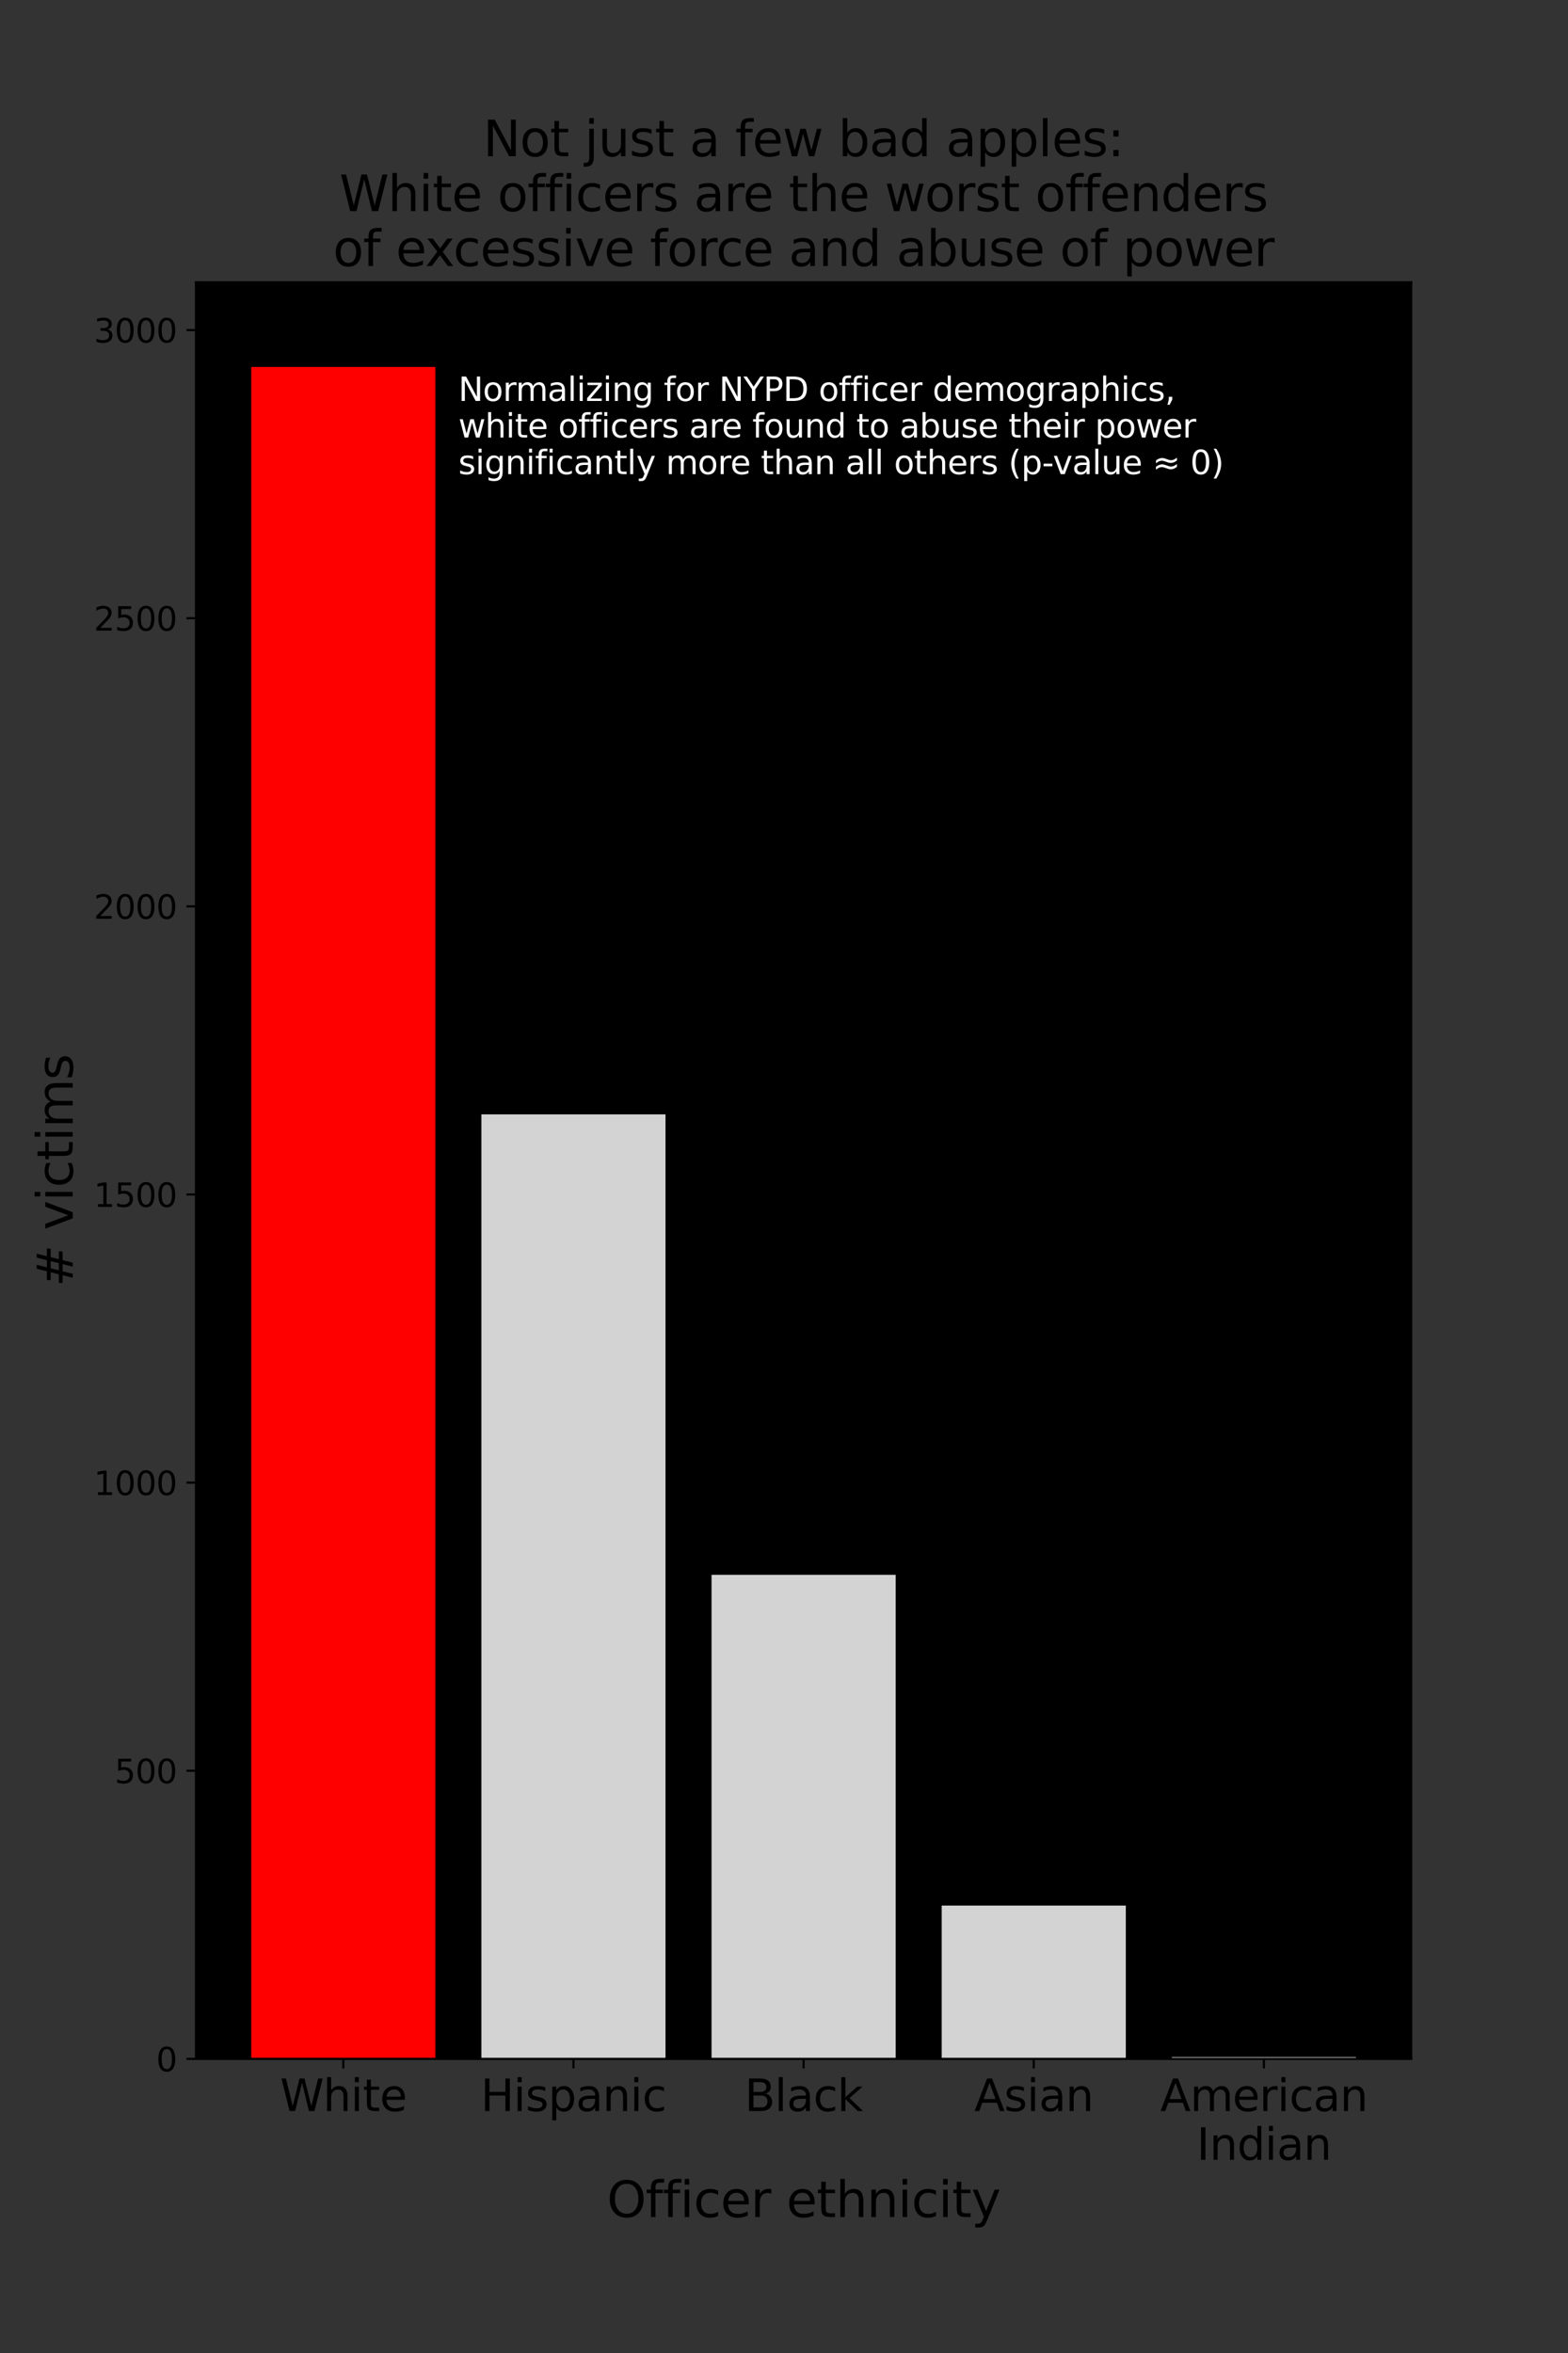 <?xml version="1.0" encoding="utf-8" standalone="no"?>
<!DOCTYPE svg PUBLIC "-//W3C//DTD SVG 1.1//EN"
  "http://www.w3.org/Graphics/SVG/1.1/DTD/svg11.dtd">
<svg height="864pt" version="1.1" viewBox="0 0 576 864" width="576pt" xmlns="http://www.w3.org/2000/svg" xmlns:xlink="http://www.w3.org/1999/xlink">
 <rect x="0" y="0" width="576" height="864" fill="#333333" stroke="none"/>
 <defs>
  <style type="text/css">*{stroke-linecap:butt;stroke-linejoin:round;}</style>
 </defs>
 <g id="figure_1">
  <g id="patch_1">
   <path d="M 0 864 
L 576 864 
L 576 0 
L 0 0 
z
" style="fill:none;"/>
  </g>
  <g id="axes_1">
   <g id="patch_2">
    <path d="M 72 756 
L 518.4 756 
L 518.4 103.68 
L 72 103.68 
z
"/>
   </g>
   <g id="patch_3">
    <path clip-path="url(#pec75fa2938)" d="M 92.291 756 
L 159.927 756 
L 159.927 134.743 
L 92.291 134.743 
z
" style="fill:#ff0000;"/>
   </g>
   <g id="patch_4">
    <path clip-path="url(#pec75fa2938)" d="M 176.836 756 
L 244.473 756 
L 244.473 409.188 
L 176.836 409.188 
z
" style="fill:#d3d3d3;"/>
   </g>
   <g id="patch_5">
    <path clip-path="url(#pec75fa2938)" d="M 261.382 756 
L 329.018 756 
L 329.018 578.256 
L 261.382 578.256 
z
" style="fill:#d3d3d3;"/>
   </g>
   <g id="patch_6">
    <path clip-path="url(#pec75fa2938)" d="M 345.927 756 
L 413.564 756 
L 413.564 699.714 
L 345.927 699.714 
z
" style="fill:#d3d3d3;"/>
   </g>
   <g id="patch_7">
    <path clip-path="url(#pec75fa2938)" d="M 430.473 756 
L 498.109 756 
L 498.109 755.365 
L 430.473 755.365 
z
" style="fill:#d3d3d3;"/>
   </g>
   <g id="matplotlib.axis_1">
    <g id="xtick_1">
     <g id="line2d_1">
      <defs>
       <path d="M 0 0 
L 0 3.5 
" id="m2e618aa137" style="stroke:#000000;stroke-width:0.8;"/>
      </defs>
      <g>
       <use style="stroke:#000000;stroke-width:0.8;" x="126.109" xlink:href="#m2e618aa137" y="756"/>
      </g>
     </g>
     <g id="text_1">
      <!-- White -->
      <g transform="translate(102.848 775.158)scale(0.16 -0.16)">
       <defs>
        <path d="M 213 4666 
L 850 4666 
L 1831 722 
L 2809 4666 
L 3519 4666 
L 4500 722 
L 5478 4666 
L 6119 4666 
L 4947 0 
L 4153 0 
L 3169 4050 
L 2175 0 
L 1381 0 
L 213 4666 
z
" id="DejaVuSans-57" transform="scale(0.016)"/>
        <path d="M 3513 2113 
L 3513 0 
L 2938 0 
L 2938 2094 
Q 2938 2591 2744 2837 
Q 2550 3084 2163 3084 
Q 1697 3084 1428 2787 
Q 1159 2491 1159 1978 
L 1159 0 
L 581 0 
L 581 4863 
L 1159 4863 
L 1159 2956 
Q 1366 3272 1645 3428 
Q 1925 3584 2291 3584 
Q 2894 3584 3203 3211 
Q 3513 2838 3513 2113 
z
" id="DejaVuSans-68" transform="scale(0.016)"/>
        <path d="M 603 3500 
L 1178 3500 
L 1178 0 
L 603 0 
L 603 3500 
z
M 603 4863 
L 1178 4863 
L 1178 4134 
L 603 4134 
L 603 4863 
z
" id="DejaVuSans-69" transform="scale(0.016)"/>
        <path d="M 1172 4494 
L 1172 3500 
L 2356 3500 
L 2356 3053 
L 1172 3053 
L 1172 1153 
Q 1172 725 1289 603 
Q 1406 481 1766 481 
L 2356 481 
L 2356 0 
L 1766 0 
Q 1100 0 847 248 
Q 594 497 594 1153 
L 594 3053 
L 172 3053 
L 172 3500 
L 594 3500 
L 594 4494 
L 1172 4494 
z
" id="DejaVuSans-74" transform="scale(0.016)"/>
        <path d="M 3597 1894 
L 3597 1613 
L 953 1613 
Q 991 1019 1311 708 
Q 1631 397 2203 397 
Q 2534 397 2845 478 
Q 3156 559 3463 722 
L 3463 178 
Q 3153 47 2828 -22 
Q 2503 -91 2169 -91 
Q 1331 -91 842 396 
Q 353 884 353 1716 
Q 353 2575 817 3079 
Q 1281 3584 2069 3584 
Q 2775 3584 3186 3129 
Q 3597 2675 3597 1894 
z
M 3022 2063 
Q 3016 2534 2758 2815 
Q 2500 3097 2075 3097 
Q 1594 3097 1305 2825 
Q 1016 2553 972 2059 
L 3022 2063 
z
" id="DejaVuSans-65" transform="scale(0.016)"/>
       </defs>
       <use xlink:href="#DejaVuSans-57"/>
       <use x="98.877" xlink:href="#DejaVuSans-68"/>
       <use x="162.256" xlink:href="#DejaVuSans-69"/>
       <use x="190.039" xlink:href="#DejaVuSans-74"/>
       <use x="229.248" xlink:href="#DejaVuSans-65"/>
      </g>
     </g>
    </g>
    <g id="xtick_2">
     <g id="line2d_2">
      <g>
       <use style="stroke:#000000;stroke-width:0.8;" x="210.655" xlink:href="#m2e618aa137" y="756"/>
      </g>
     </g>
     <g id="text_2">
      <!-- Hispanic -->
      <g transform="translate(176.576 775.158)scale(0.16 -0.16)">
       <defs>
        <path d="M 628 4666 
L 1259 4666 
L 1259 2753 
L 3553 2753 
L 3553 4666 
L 4184 4666 
L 4184 0 
L 3553 0 
L 3553 2222 
L 1259 2222 
L 1259 0 
L 628 0 
L 628 4666 
z
" id="DejaVuSans-48" transform="scale(0.016)"/>
        <path d="M 2834 3397 
L 2834 2853 
Q 2591 2978 2328 3040 
Q 2066 3103 1784 3103 
Q 1356 3103 1142 2972 
Q 928 2841 928 2578 
Q 928 2378 1081 2264 
Q 1234 2150 1697 2047 
L 1894 2003 
Q 2506 1872 2764 1633 
Q 3022 1394 3022 966 
Q 3022 478 2636 193 
Q 2250 -91 1575 -91 
Q 1294 -91 989 -36 
Q 684 19 347 128 
L 347 722 
Q 666 556 975 473 
Q 1284 391 1588 391 
Q 1994 391 2212 530 
Q 2431 669 2431 922 
Q 2431 1156 2273 1281 
Q 2116 1406 1581 1522 
L 1381 1569 
Q 847 1681 609 1914 
Q 372 2147 372 2553 
Q 372 3047 722 3315 
Q 1072 3584 1716 3584 
Q 2034 3584 2315 3537 
Q 2597 3491 2834 3397 
z
" id="DejaVuSans-73" transform="scale(0.016)"/>
        <path d="M 1159 525 
L 1159 -1331 
L 581 -1331 
L 581 3500 
L 1159 3500 
L 1159 2969 
Q 1341 3281 1617 3432 
Q 1894 3584 2278 3584 
Q 2916 3584 3314 3078 
Q 3713 2572 3713 1747 
Q 3713 922 3314 415 
Q 2916 -91 2278 -91 
Q 1894 -91 1617 61 
Q 1341 213 1159 525 
z
M 3116 1747 
Q 3116 2381 2855 2742 
Q 2594 3103 2138 3103 
Q 1681 3103 1420 2742 
Q 1159 2381 1159 1747 
Q 1159 1113 1420 752 
Q 1681 391 2138 391 
Q 2594 391 2855 752 
Q 3116 1113 3116 1747 
z
" id="DejaVuSans-70" transform="scale(0.016)"/>
        <path d="M 2194 1759 
Q 1497 1759 1228 1600 
Q 959 1441 959 1056 
Q 959 750 1161 570 
Q 1363 391 1709 391 
Q 2188 391 2477 730 
Q 2766 1069 2766 1631 
L 2766 1759 
L 2194 1759 
z
M 3341 1997 
L 3341 0 
L 2766 0 
L 2766 531 
Q 2569 213 2275 61 
Q 1981 -91 1556 -91 
Q 1019 -91 701 211 
Q 384 513 384 1019 
Q 384 1609 779 1909 
Q 1175 2209 1959 2209 
L 2766 2209 
L 2766 2266 
Q 2766 2663 2505 2880 
Q 2244 3097 1772 3097 
Q 1472 3097 1187 3025 
Q 903 2953 641 2809 
L 641 3341 
Q 956 3463 1253 3523 
Q 1550 3584 1831 3584 
Q 2591 3584 2966 3190 
Q 3341 2797 3341 1997 
z
" id="DejaVuSans-61" transform="scale(0.016)"/>
        <path d="M 3513 2113 
L 3513 0 
L 2938 0 
L 2938 2094 
Q 2938 2591 2744 2837 
Q 2550 3084 2163 3084 
Q 1697 3084 1428 2787 
Q 1159 2491 1159 1978 
L 1159 0 
L 581 0 
L 581 3500 
L 1159 3500 
L 1159 2956 
Q 1366 3272 1645 3428 
Q 1925 3584 2291 3584 
Q 2894 3584 3203 3211 
Q 3513 2838 3513 2113 
z
" id="DejaVuSans-6e" transform="scale(0.016)"/>
        <path d="M 3122 3366 
L 3122 2828 
Q 2878 2963 2633 3030 
Q 2388 3097 2138 3097 
Q 1578 3097 1268 2742 
Q 959 2388 959 1747 
Q 959 1106 1268 751 
Q 1578 397 2138 397 
Q 2388 397 2633 464 
Q 2878 531 3122 666 
L 3122 134 
Q 2881 22 2623 -34 
Q 2366 -91 2075 -91 
Q 1284 -91 818 406 
Q 353 903 353 1747 
Q 353 2603 823 3093 
Q 1294 3584 2113 3584 
Q 2378 3584 2631 3529 
Q 2884 3475 3122 3366 
z
" id="DejaVuSans-63" transform="scale(0.016)"/>
       </defs>
       <use xlink:href="#DejaVuSans-48"/>
       <use x="75.195" xlink:href="#DejaVuSans-69"/>
       <use x="102.979" xlink:href="#DejaVuSans-73"/>
       <use x="155.078" xlink:href="#DejaVuSans-70"/>
       <use x="218.555" xlink:href="#DejaVuSans-61"/>
       <use x="279.834" xlink:href="#DejaVuSans-6e"/>
       <use x="343.213" xlink:href="#DejaVuSans-69"/>
       <use x="370.996" xlink:href="#DejaVuSans-63"/>
      </g>
     </g>
    </g>
    <g id="xtick_3">
     <g id="line2d_3">
      <g>
       <use style="stroke:#000000;stroke-width:0.8;" x="295.2" xlink:href="#m2e618aa137" y="756"/>
      </g>
     </g>
     <g id="text_3">
      <!-- Black -->
      <g transform="translate(273.555 775.158)scale(0.16 -0.16)">
       <defs>
        <path d="M 1259 2228 
L 1259 519 
L 2272 519 
Q 2781 519 3026 730 
Q 3272 941 3272 1375 
Q 3272 1813 3026 2020 
Q 2781 2228 2272 2228 
L 1259 2228 
z
M 1259 4147 
L 1259 2741 
L 2194 2741 
Q 2656 2741 2882 2914 
Q 3109 3088 3109 3444 
Q 3109 3797 2882 3972 
Q 2656 4147 2194 4147 
L 1259 4147 
z
M 628 4666 
L 2241 4666 
Q 2963 4666 3353 4366 
Q 3744 4066 3744 3513 
Q 3744 3084 3544 2831 
Q 3344 2578 2956 2516 
Q 3422 2416 3680 2098 
Q 3938 1781 3938 1306 
Q 3938 681 3513 340 
Q 3088 0 2303 0 
L 628 0 
L 628 4666 
z
" id="DejaVuSans-42" transform="scale(0.016)"/>
        <path d="M 603 4863 
L 1178 4863 
L 1178 0 
L 603 0 
L 603 4863 
z
" id="DejaVuSans-6c" transform="scale(0.016)"/>
        <path d="M 581 4863 
L 1159 4863 
L 1159 1991 
L 2875 3500 
L 3609 3500 
L 1753 1863 
L 3688 0 
L 2938 0 
L 1159 1709 
L 1159 0 
L 581 0 
L 581 4863 
z
" id="DejaVuSans-6b" transform="scale(0.016)"/>
       </defs>
       <use xlink:href="#DejaVuSans-42"/>
       <use x="68.604" xlink:href="#DejaVuSans-6c"/>
       <use x="96.387" xlink:href="#DejaVuSans-61"/>
       <use x="157.666" xlink:href="#DejaVuSans-63"/>
       <use x="212.646" xlink:href="#DejaVuSans-6b"/>
      </g>
     </g>
    </g>
    <g id="xtick_4">
     <g id="line2d_4">
      <g>
       <use style="stroke:#000000;stroke-width:0.8;" x="379.745" xlink:href="#m2e618aa137" y="756"/>
      </g>
     </g>
     <g id="text_4">
      <!-- Asian -->
      <g transform="translate(357.91 775.158)scale(0.16 -0.16)">
       <defs>
        <path d="M 2188 4044 
L 1331 1722 
L 3047 1722 
L 2188 4044 
z
M 1831 4666 
L 2547 4666 
L 4325 0 
L 3669 0 
L 3244 1197 
L 1141 1197 
L 716 0 
L 50 0 
L 1831 4666 
z
" id="DejaVuSans-41" transform="scale(0.016)"/>
       </defs>
       <use xlink:href="#DejaVuSans-41"/>
       <use x="68.408" xlink:href="#DejaVuSans-73"/>
       <use x="120.508" xlink:href="#DejaVuSans-69"/>
       <use x="148.291" xlink:href="#DejaVuSans-61"/>
       <use x="209.57" xlink:href="#DejaVuSans-6e"/>
      </g>
     </g>
    </g>
    <g id="xtick_5">
     <g id="line2d_5">
      <g>
       <use style="stroke:#000000;stroke-width:0.8;" x="464.291" xlink:href="#m2e618aa137" y="756"/>
      </g>
     </g>
     <g id="text_5">
      <!-- American -->
      <g transform="translate(426.221 775.158)scale(0.16 -0.16)">
       <defs>
        <path d="M 3328 2828 
Q 3544 3216 3844 3400 
Q 4144 3584 4550 3584 
Q 5097 3584 5394 3201 
Q 5691 2819 5691 2113 
L 5691 0 
L 5113 0 
L 5113 2094 
Q 5113 2597 4934 2840 
Q 4756 3084 4391 3084 
Q 3944 3084 3684 2787 
Q 3425 2491 3425 1978 
L 3425 0 
L 2847 0 
L 2847 2094 
Q 2847 2600 2669 2842 
Q 2491 3084 2119 3084 
Q 1678 3084 1418 2786 
Q 1159 2488 1159 1978 
L 1159 0 
L 581 0 
L 581 3500 
L 1159 3500 
L 1159 2956 
Q 1356 3278 1631 3431 
Q 1906 3584 2284 3584 
Q 2666 3584 2933 3390 
Q 3200 3197 3328 2828 
z
" id="DejaVuSans-6d" transform="scale(0.016)"/>
        <path d="M 2631 2963 
Q 2534 3019 2420 3045 
Q 2306 3072 2169 3072 
Q 1681 3072 1420 2755 
Q 1159 2438 1159 1844 
L 1159 0 
L 581 0 
L 581 3500 
L 1159 3500 
L 1159 2956 
Q 1341 3275 1631 3429 
Q 1922 3584 2338 3584 
Q 2397 3584 2469 3576 
Q 2541 3569 2628 3553 
L 2631 2963 
z
" id="DejaVuSans-72" transform="scale(0.016)"/>
       </defs>
       <use xlink:href="#DejaVuSans-41"/>
       <use x="68.408" xlink:href="#DejaVuSans-6d"/>
       <use x="165.82" xlink:href="#DejaVuSans-65"/>
       <use x="227.344" xlink:href="#DejaVuSans-72"/>
       <use x="268.457" xlink:href="#DejaVuSans-69"/>
       <use x="296.24" xlink:href="#DejaVuSans-63"/>
       <use x="351.221" xlink:href="#DejaVuSans-61"/>
       <use x="412.5" xlink:href="#DejaVuSans-6e"/>
      </g>
      <!-- Indian -->
      <g transform="translate(439.587 793.074)scale(0.16 -0.16)">
       <defs>
        <path d="M 628 4666 
L 1259 4666 
L 1259 0 
L 628 0 
L 628 4666 
z
" id="DejaVuSans-49" transform="scale(0.016)"/>
        <path d="M 2906 2969 
L 2906 4863 
L 3481 4863 
L 3481 0 
L 2906 0 
L 2906 525 
Q 2725 213 2448 61 
Q 2172 -91 1784 -91 
Q 1150 -91 751 415 
Q 353 922 353 1747 
Q 353 2572 751 3078 
Q 1150 3584 1784 3584 
Q 2172 3584 2448 3432 
Q 2725 3281 2906 2969 
z
M 947 1747 
Q 947 1113 1208 752 
Q 1469 391 1925 391 
Q 2381 391 2643 752 
Q 2906 1113 2906 1747 
Q 2906 2381 2643 2742 
Q 2381 3103 1925 3103 
Q 1469 3103 1208 2742 
Q 947 2381 947 1747 
z
" id="DejaVuSans-64" transform="scale(0.016)"/>
       </defs>
       <use xlink:href="#DejaVuSans-49"/>
       <use x="29.492" xlink:href="#DejaVuSans-6e"/>
       <use x="92.871" xlink:href="#DejaVuSans-64"/>
       <use x="156.348" xlink:href="#DejaVuSans-69"/>
       <use x="184.131" xlink:href="#DejaVuSans-61"/>
       <use x="245.41" xlink:href="#DejaVuSans-6e"/>
      </g>
     </g>
    </g>
    <g id="text_6">
     <!-- Officer ethnicity -->
     <g transform="translate(222.954 814.079)scale(0.18 -0.18)">
      <defs>
       <path d="M 2522 4238 
Q 1834 4238 1429 3725 
Q 1025 3213 1025 2328 
Q 1025 1447 1429 934 
Q 1834 422 2522 422 
Q 3209 422 3611 934 
Q 4013 1447 4013 2328 
Q 4013 3213 3611 3725 
Q 3209 4238 2522 4238 
z
M 2522 4750 
Q 3503 4750 4090 4092 
Q 4678 3434 4678 2328 
Q 4678 1225 4090 567 
Q 3503 -91 2522 -91 
Q 1538 -91 948 565 
Q 359 1222 359 2328 
Q 359 3434 948 4092 
Q 1538 4750 2522 4750 
z
" id="DejaVuSans-4f" transform="scale(0.016)"/>
       <path d="M 2375 4863 
L 2375 4384 
L 1825 4384 
Q 1516 4384 1395 4259 
Q 1275 4134 1275 3809 
L 1275 3500 
L 2222 3500 
L 2222 3053 
L 1275 3053 
L 1275 0 
L 697 0 
L 697 3053 
L 147 3053 
L 147 3500 
L 697 3500 
L 697 3744 
Q 697 4328 969 4595 
Q 1241 4863 1831 4863 
L 2375 4863 
z
" id="DejaVuSans-66" transform="scale(0.016)"/>
       <path id="DejaVuSans-20" transform="scale(0.016)"/>
       <path d="M 2059 -325 
Q 1816 -950 1584 -1140 
Q 1353 -1331 966 -1331 
L 506 -1331 
L 506 -850 
L 844 -850 
Q 1081 -850 1212 -737 
Q 1344 -625 1503 -206 
L 1606 56 
L 191 3500 
L 800 3500 
L 1894 763 
L 2988 3500 
L 3597 3500 
L 2059 -325 
z
" id="DejaVuSans-79" transform="scale(0.016)"/>
      </defs>
      <use xlink:href="#DejaVuSans-4f"/>
      <use x="78.711" xlink:href="#DejaVuSans-66"/>
      <use x="113.916" xlink:href="#DejaVuSans-66"/>
      <use x="149.121" xlink:href="#DejaVuSans-69"/>
      <use x="176.904" xlink:href="#DejaVuSans-63"/>
      <use x="231.885" xlink:href="#DejaVuSans-65"/>
      <use x="293.408" xlink:href="#DejaVuSans-72"/>
      <use x="334.521" xlink:href="#DejaVuSans-20"/>
      <use x="366.309" xlink:href="#DejaVuSans-65"/>
      <use x="427.832" xlink:href="#DejaVuSans-74"/>
      <use x="467.041" xlink:href="#DejaVuSans-68"/>
      <use x="530.42" xlink:href="#DejaVuSans-6e"/>
      <use x="593.799" xlink:href="#DejaVuSans-69"/>
      <use x="621.582" xlink:href="#DejaVuSans-63"/>
      <use x="676.562" xlink:href="#DejaVuSans-69"/>
      <use x="704.346" xlink:href="#DejaVuSans-74"/>
      <use x="743.555" xlink:href="#DejaVuSans-79"/>
     </g>
    </g>
   </g>
   <g id="matplotlib.axis_2">
    <g id="ytick_1">
     <g id="line2d_6">
      <defs>
       <path d="M 0 0 
L -3.5 0 
" id="m9fa0cb8055" style="stroke:#000000;stroke-width:0.8;"/>
      </defs>
      <g>
       <use style="stroke:#000000;stroke-width:0.8;" x="72" xlink:href="#m9fa0cb8055" y="756"/>
      </g>
     </g>
     <g id="text_7">
      <!-- 0 -->
      <g transform="translate(57.365 760.559)scale(0.12 -0.12)">
       <defs>
        <path d="M 2034 4250 
Q 1547 4250 1301 3770 
Q 1056 3291 1056 2328 
Q 1056 1369 1301 889 
Q 1547 409 2034 409 
Q 2525 409 2770 889 
Q 3016 1369 3016 2328 
Q 3016 3291 2770 3770 
Q 2525 4250 2034 4250 
z
M 2034 4750 
Q 2819 4750 3233 4129 
Q 3647 3509 3647 2328 
Q 3647 1150 3233 529 
Q 2819 -91 2034 -91 
Q 1250 -91 836 529 
Q 422 1150 422 2328 
Q 422 3509 836 4129 
Q 1250 4750 2034 4750 
z
" id="DejaVuSans-30" transform="scale(0.016)"/>
       </defs>
       <use xlink:href="#DejaVuSans-30"/>
      </g>
     </g>
    </g>
    <g id="ytick_2">
     <g id="line2d_7">
      <g>
       <use style="stroke:#000000;stroke-width:0.8;" x="72" xlink:href="#m9fa0cb8055" y="650.2"/>
      </g>
     </g>
     <g id="text_8">
      <!-- 500 -->
      <g transform="translate(42.095 654.759)scale(0.12 -0.12)">
       <defs>
        <path d="M 691 4666 
L 3169 4666 
L 3169 4134 
L 1269 4134 
L 1269 2991 
Q 1406 3038 1543 3061 
Q 1681 3084 1819 3084 
Q 2600 3084 3056 2656 
Q 3513 2228 3513 1497 
Q 3513 744 3044 326 
Q 2575 -91 1722 -91 
Q 1428 -91 1123 -41 
Q 819 9 494 109 
L 494 744 
Q 775 591 1075 516 
Q 1375 441 1709 441 
Q 2250 441 2565 725 
Q 2881 1009 2881 1497 
Q 2881 1984 2565 2268 
Q 2250 2553 1709 2553 
Q 1456 2553 1204 2497 
Q 953 2441 691 2322 
L 691 4666 
z
" id="DejaVuSans-35" transform="scale(0.016)"/>
       </defs>
       <use xlink:href="#DejaVuSans-35"/>
       <use x="63.623" xlink:href="#DejaVuSans-30"/>
       <use x="127.246" xlink:href="#DejaVuSans-30"/>
      </g>
     </g>
    </g>
    <g id="ytick_3">
     <g id="line2d_8">
      <g>
       <use style="stroke:#000000;stroke-width:0.8;" x="72" xlink:href="#m9fa0cb8055" y="544.4"/>
      </g>
     </g>
     <g id="text_9">
      <!-- 1000 -->
      <g transform="translate(34.46 548.959)scale(0.12 -0.12)">
       <defs>
        <path d="M 794 531 
L 1825 531 
L 1825 4091 
L 703 3866 
L 703 4441 
L 1819 4666 
L 2450 4666 
L 2450 531 
L 3481 531 
L 3481 0 
L 794 0 
L 794 531 
z
" id="DejaVuSans-31" transform="scale(0.016)"/>
       </defs>
       <use xlink:href="#DejaVuSans-31"/>
       <use x="63.623" xlink:href="#DejaVuSans-30"/>
       <use x="127.246" xlink:href="#DejaVuSans-30"/>
       <use x="190.869" xlink:href="#DejaVuSans-30"/>
      </g>
     </g>
    </g>
    <g id="ytick_4">
     <g id="line2d_9">
      <g>
       <use style="stroke:#000000;stroke-width:0.8;" x="72" xlink:href="#m9fa0cb8055" y="438.6"/>
      </g>
     </g>
     <g id="text_10">
      <!-- 1500 -->
      <g transform="translate(34.46 443.159)scale(0.12 -0.12)">
       <use xlink:href="#DejaVuSans-31"/>
       <use x="63.623" xlink:href="#DejaVuSans-35"/>
       <use x="127.246" xlink:href="#DejaVuSans-30"/>
       <use x="190.869" xlink:href="#DejaVuSans-30"/>
      </g>
     </g>
    </g>
    <g id="ytick_5">
     <g id="line2d_10">
      <g>
       <use style="stroke:#000000;stroke-width:0.8;" x="72" xlink:href="#m9fa0cb8055" y="332.8"/>
      </g>
     </g>
     <g id="text_11">
      <!-- 2000 -->
      <g transform="translate(34.46 337.359)scale(0.12 -0.12)">
       <defs>
        <path d="M 1228 531 
L 3431 531 
L 3431 0 
L 469 0 
L 469 531 
Q 828 903 1448 1529 
Q 2069 2156 2228 2338 
Q 2531 2678 2651 2914 
Q 2772 3150 2772 3378 
Q 2772 3750 2511 3984 
Q 2250 4219 1831 4219 
Q 1534 4219 1204 4116 
Q 875 4013 500 3803 
L 500 4441 
Q 881 4594 1212 4672 
Q 1544 4750 1819 4750 
Q 2544 4750 2975 4387 
Q 3406 4025 3406 3419 
Q 3406 3131 3298 2873 
Q 3191 2616 2906 2266 
Q 2828 2175 2409 1742 
Q 1991 1309 1228 531 
z
" id="DejaVuSans-32" transform="scale(0.016)"/>
       </defs>
       <use xlink:href="#DejaVuSans-32"/>
       <use x="63.623" xlink:href="#DejaVuSans-30"/>
       <use x="127.246" xlink:href="#DejaVuSans-30"/>
       <use x="190.869" xlink:href="#DejaVuSans-30"/>
      </g>
     </g>
    </g>
    <g id="ytick_6">
     <g id="line2d_11">
      <g>
       <use style="stroke:#000000;stroke-width:0.8;" x="72" xlink:href="#m9fa0cb8055" y="227"/>
      </g>
     </g>
     <g id="text_12">
      <!-- 2500 -->
      <g transform="translate(34.46 231.559)scale(0.12 -0.12)">
       <use xlink:href="#DejaVuSans-32"/>
       <use x="63.623" xlink:href="#DejaVuSans-35"/>
       <use x="127.246" xlink:href="#DejaVuSans-30"/>
       <use x="190.869" xlink:href="#DejaVuSans-30"/>
      </g>
     </g>
    </g>
    <g id="ytick_7">
     <g id="line2d_12">
      <g>
       <use style="stroke:#000000;stroke-width:0.8;" x="72" xlink:href="#m9fa0cb8055" y="121.2"/>
      </g>
     </g>
     <g id="text_13">
      <!-- 3000 -->
      <g transform="translate(34.46 125.76)scale(0.12 -0.12)">
       <defs>
        <path d="M 2597 2516 
Q 3050 2419 3304 2112 
Q 3559 1806 3559 1356 
Q 3559 666 3084 287 
Q 2609 -91 1734 -91 
Q 1441 -91 1130 -33 
Q 819 25 488 141 
L 488 750 
Q 750 597 1062 519 
Q 1375 441 1716 441 
Q 2309 441 2620 675 
Q 2931 909 2931 1356 
Q 2931 1769 2642 2001 
Q 2353 2234 1838 2234 
L 1294 2234 
L 1294 2753 
L 1863 2753 
Q 2328 2753 2575 2939 
Q 2822 3125 2822 3475 
Q 2822 3834 2567 4026 
Q 2313 4219 1838 4219 
Q 1578 4219 1281 4162 
Q 984 4106 628 3988 
L 628 4550 
Q 988 4650 1302 4700 
Q 1616 4750 1894 4750 
Q 2613 4750 3031 4423 
Q 3450 4097 3450 3541 
Q 3450 3153 3228 2886 
Q 3006 2619 2597 2516 
z
" id="DejaVuSans-33" transform="scale(0.016)"/>
       </defs>
       <use xlink:href="#DejaVuSans-33"/>
       <use x="63.623" xlink:href="#DejaVuSans-30"/>
       <use x="127.246" xlink:href="#DejaVuSans-30"/>
       <use x="190.869" xlink:href="#DejaVuSans-30"/>
      </g>
     </g>
    </g>
    <g id="text_14">
     <!-- # victims -->
     <g transform="translate(26.717 472.501)rotate(-90)scale(0.18 -0.18)">
      <defs>
       <path d="M 3272 2816 
L 2363 2816 
L 2100 1772 
L 3016 1772 
L 3272 2816 
z
M 2803 4594 
L 2478 3297 
L 3391 3297 
L 3719 4594 
L 4219 4594 
L 3897 3297 
L 4872 3297 
L 4872 2816 
L 3775 2816 
L 3519 1772 
L 4513 1772 
L 4513 1294 
L 3397 1294 
L 3072 0 
L 2572 0 
L 2894 1294 
L 1978 1294 
L 1656 0 
L 1153 0 
L 1478 1294 
L 494 1294 
L 494 1772 
L 1594 1772 
L 1856 2816 
L 850 2816 
L 850 3297 
L 1978 3297 
L 2297 4594 
L 2803 4594 
z
" id="DejaVuSans-23" transform="scale(0.016)"/>
       <path d="M 191 3500 
L 800 3500 
L 1894 563 
L 2988 3500 
L 3597 3500 
L 2284 0 
L 1503 0 
L 191 3500 
z
" id="DejaVuSans-76" transform="scale(0.016)"/>
      </defs>
      <use xlink:href="#DejaVuSans-23"/>
      <use x="83.789" xlink:href="#DejaVuSans-20"/>
      <use x="115.576" xlink:href="#DejaVuSans-76"/>
      <use x="174.756" xlink:href="#DejaVuSans-69"/>
      <use x="202.539" xlink:href="#DejaVuSans-63"/>
      <use x="257.52" xlink:href="#DejaVuSans-74"/>
      <use x="296.729" xlink:href="#DejaVuSans-69"/>
      <use x="324.512" xlink:href="#DejaVuSans-6d"/>
      <use x="421.924" xlink:href="#DejaVuSans-73"/>
     </g>
    </g>
   </g>
   <g id="patch_8">
    <path d="M 72 756 
L 72 103.68 
" style="fill:none;stroke:#000000;stroke-linecap:square;stroke-linejoin:miter;stroke-width:0.8;"/>
   </g>
   <g id="patch_9">
    <path d="M 518.4 756 
L 518.4 103.68 
" style="fill:none;stroke:#000000;stroke-linecap:square;stroke-linejoin:miter;stroke-width:0.8;"/>
   </g>
   <g id="patch_10">
    <path d="M 72 756 
L 518.4 756 
" style="fill:none;stroke:#000000;stroke-linecap:square;stroke-linejoin:miter;stroke-width:0.8;"/>
   </g>
   <g id="patch_11">
    <path d="M 72 103.68 
L 518.4 103.68 
" style="fill:none;stroke:#000000;stroke-linecap:square;stroke-linejoin:miter;stroke-width:0.8;"/>
   </g>
   <g id="text_15">
    <!-- Normalizing for NYPD officer demographics, -->
    <g style="fill:#ffffff;" transform="translate(168.382 147.226)scale(0.12 -0.12)">
     <defs>
      <path d="M 628 4666 
L 1478 4666 
L 3547 763 
L 3547 4666 
L 4159 4666 
L 4159 0 
L 3309 0 
L 1241 3903 
L 1241 0 
L 628 0 
L 628 4666 
z
" id="DejaVuSans-4e" transform="scale(0.016)"/>
      <path d="M 1959 3097 
Q 1497 3097 1228 2736 
Q 959 2375 959 1747 
Q 959 1119 1226 758 
Q 1494 397 1959 397 
Q 2419 397 2687 759 
Q 2956 1122 2956 1747 
Q 2956 2369 2687 2733 
Q 2419 3097 1959 3097 
z
M 1959 3584 
Q 2709 3584 3137 3096 
Q 3566 2609 3566 1747 
Q 3566 888 3137 398 
Q 2709 -91 1959 -91 
Q 1206 -91 779 398 
Q 353 888 353 1747 
Q 353 2609 779 3096 
Q 1206 3584 1959 3584 
z
" id="DejaVuSans-6f" transform="scale(0.016)"/>
      <path d="M 353 3500 
L 3084 3500 
L 3084 2975 
L 922 459 
L 3084 459 
L 3084 0 
L 275 0 
L 275 525 
L 2438 3041 
L 353 3041 
L 353 3500 
z
" id="DejaVuSans-7a" transform="scale(0.016)"/>
      <path d="M 2906 1791 
Q 2906 2416 2648 2759 
Q 2391 3103 1925 3103 
Q 1463 3103 1205 2759 
Q 947 2416 947 1791 
Q 947 1169 1205 825 
Q 1463 481 1925 481 
Q 2391 481 2648 825 
Q 2906 1169 2906 1791 
z
M 3481 434 
Q 3481 -459 3084 -895 
Q 2688 -1331 1869 -1331 
Q 1566 -1331 1297 -1286 
Q 1028 -1241 775 -1147 
L 775 -588 
Q 1028 -725 1275 -790 
Q 1522 -856 1778 -856 
Q 2344 -856 2625 -561 
Q 2906 -266 2906 331 
L 2906 616 
Q 2728 306 2450 153 
Q 2172 0 1784 0 
Q 1141 0 747 490 
Q 353 981 353 1791 
Q 353 2603 747 3093 
Q 1141 3584 1784 3584 
Q 2172 3584 2450 3431 
Q 2728 3278 2906 2969 
L 2906 3500 
L 3481 3500 
L 3481 434 
z
" id="DejaVuSans-67" transform="scale(0.016)"/>
      <path d="M -13 4666 
L 666 4666 
L 1959 2747 
L 3244 4666 
L 3922 4666 
L 2272 2222 
L 2272 0 
L 1638 0 
L 1638 2222 
L -13 4666 
z
" id="DejaVuSans-59" transform="scale(0.016)"/>
      <path d="M 1259 4147 
L 1259 2394 
L 2053 2394 
Q 2494 2394 2734 2622 
Q 2975 2850 2975 3272 
Q 2975 3691 2734 3919 
Q 2494 4147 2053 4147 
L 1259 4147 
z
M 628 4666 
L 2053 4666 
Q 2838 4666 3239 4311 
Q 3641 3956 3641 3272 
Q 3641 2581 3239 2228 
Q 2838 1875 2053 1875 
L 1259 1875 
L 1259 0 
L 628 0 
L 628 4666 
z
" id="DejaVuSans-50" transform="scale(0.016)"/>
      <path d="M 1259 4147 
L 1259 519 
L 2022 519 
Q 2988 519 3436 956 
Q 3884 1394 3884 2338 
Q 3884 3275 3436 3711 
Q 2988 4147 2022 4147 
L 1259 4147 
z
M 628 4666 
L 1925 4666 
Q 3281 4666 3915 4102 
Q 4550 3538 4550 2338 
Q 4550 1131 3912 565 
Q 3275 0 1925 0 
L 628 0 
L 628 4666 
z
" id="DejaVuSans-44" transform="scale(0.016)"/>
      <path d="M 750 794 
L 1409 794 
L 1409 256 
L 897 -744 
L 494 -744 
L 750 256 
L 750 794 
z
" id="DejaVuSans-2c" transform="scale(0.016)"/>
     </defs>
     <use xlink:href="#DejaVuSans-4e"/>
     <use x="74.805" xlink:href="#DejaVuSans-6f"/>
     <use x="135.986" xlink:href="#DejaVuSans-72"/>
     <use x="175.35" xlink:href="#DejaVuSans-6d"/>
     <use x="272.762" xlink:href="#DejaVuSans-61"/>
     <use x="334.041" xlink:href="#DejaVuSans-6c"/>
     <use x="361.824" xlink:href="#DejaVuSans-69"/>
     <use x="389.607" xlink:href="#DejaVuSans-7a"/>
     <use x="442.098" xlink:href="#DejaVuSans-69"/>
     <use x="469.881" xlink:href="#DejaVuSans-6e"/>
     <use x="533.26" xlink:href="#DejaVuSans-67"/>
     <use x="596.736" xlink:href="#DejaVuSans-20"/>
     <use x="628.523" xlink:href="#DejaVuSans-66"/>
     <use x="663.729" xlink:href="#DejaVuSans-6f"/>
     <use x="724.91" xlink:href="#DejaVuSans-72"/>
     <use x="766.023" xlink:href="#DejaVuSans-20"/>
     <use x="797.811" xlink:href="#DejaVuSans-4e"/>
     <use x="872.615" xlink:href="#DejaVuSans-59"/>
     <use x="933.699" xlink:href="#DejaVuSans-50"/>
     <use x="994.002" xlink:href="#DejaVuSans-44"/>
     <use x="1071.004" xlink:href="#DejaVuSans-20"/>
     <use x="1102.791" xlink:href="#DejaVuSans-6f"/>
     <use x="1163.973" xlink:href="#DejaVuSans-66"/>
     <use x="1199.178" xlink:href="#DejaVuSans-66"/>
     <use x="1234.383" xlink:href="#DejaVuSans-69"/>
     <use x="1262.166" xlink:href="#DejaVuSans-63"/>
     <use x="1317.146" xlink:href="#DejaVuSans-65"/>
     <use x="1378.67" xlink:href="#DejaVuSans-72"/>
     <use x="1419.783" xlink:href="#DejaVuSans-20"/>
     <use x="1451.57" xlink:href="#DejaVuSans-64"/>
     <use x="1515.047" xlink:href="#DejaVuSans-65"/>
     <use x="1576.57" xlink:href="#DejaVuSans-6d"/>
     <use x="1673.982" xlink:href="#DejaVuSans-6f"/>
     <use x="1735.164" xlink:href="#DejaVuSans-67"/>
     <use x="1798.641" xlink:href="#DejaVuSans-72"/>
     <use x="1839.754" xlink:href="#DejaVuSans-61"/>
     <use x="1901.033" xlink:href="#DejaVuSans-70"/>
     <use x="1964.51" xlink:href="#DejaVuSans-68"/>
     <use x="2027.889" xlink:href="#DejaVuSans-69"/>
     <use x="2055.672" xlink:href="#DejaVuSans-63"/>
     <use x="2110.652" xlink:href="#DejaVuSans-73"/>
     <use x="2162.752" xlink:href="#DejaVuSans-2c"/>
    </g>
    <!-- white officers are found to abuse their power -->
    <g style="fill:#ffffff;" transform="translate(168.382 160.663)scale(0.12 -0.12)">
     <defs>
      <path d="M 269 3500 
L 844 3500 
L 1563 769 
L 2278 3500 
L 2956 3500 
L 3675 769 
L 4391 3500 
L 4966 3500 
L 4050 0 
L 3372 0 
L 2619 2869 
L 1863 0 
L 1184 0 
L 269 3500 
z
" id="DejaVuSans-77" transform="scale(0.016)"/>
      <path d="M 544 1381 
L 544 3500 
L 1119 3500 
L 1119 1403 
Q 1119 906 1312 657 
Q 1506 409 1894 409 
Q 2359 409 2629 706 
Q 2900 1003 2900 1516 
L 2900 3500 
L 3475 3500 
L 3475 0 
L 2900 0 
L 2900 538 
Q 2691 219 2414 64 
Q 2138 -91 1772 -91 
Q 1169 -91 856 284 
Q 544 659 544 1381 
z
M 1991 3584 
L 1991 3584 
z
" id="DejaVuSans-75" transform="scale(0.016)"/>
      <path d="M 3116 1747 
Q 3116 2381 2855 2742 
Q 2594 3103 2138 3103 
Q 1681 3103 1420 2742 
Q 1159 2381 1159 1747 
Q 1159 1113 1420 752 
Q 1681 391 2138 391 
Q 2594 391 2855 752 
Q 3116 1113 3116 1747 
z
M 1159 2969 
Q 1341 3281 1617 3432 
Q 1894 3584 2278 3584 
Q 2916 3584 3314 3078 
Q 3713 2572 3713 1747 
Q 3713 922 3314 415 
Q 2916 -91 2278 -91 
Q 1894 -91 1617 61 
Q 1341 213 1159 525 
L 1159 0 
L 581 0 
L 581 4863 
L 1159 4863 
L 1159 2969 
z
" id="DejaVuSans-62" transform="scale(0.016)"/>
     </defs>
     <use xlink:href="#DejaVuSans-77"/>
     <use x="81.787" xlink:href="#DejaVuSans-68"/>
     <use x="145.166" xlink:href="#DejaVuSans-69"/>
     <use x="172.949" xlink:href="#DejaVuSans-74"/>
     <use x="212.158" xlink:href="#DejaVuSans-65"/>
     <use x="273.682" xlink:href="#DejaVuSans-20"/>
     <use x="305.469" xlink:href="#DejaVuSans-6f"/>
     <use x="366.65" xlink:href="#DejaVuSans-66"/>
     <use x="401.855" xlink:href="#DejaVuSans-66"/>
     <use x="437.061" xlink:href="#DejaVuSans-69"/>
     <use x="464.844" xlink:href="#DejaVuSans-63"/>
     <use x="519.824" xlink:href="#DejaVuSans-65"/>
     <use x="581.348" xlink:href="#DejaVuSans-72"/>
     <use x="622.461" xlink:href="#DejaVuSans-73"/>
     <use x="674.561" xlink:href="#DejaVuSans-20"/>
     <use x="706.348" xlink:href="#DejaVuSans-61"/>
     <use x="767.627" xlink:href="#DejaVuSans-72"/>
     <use x="806.49" xlink:href="#DejaVuSans-65"/>
     <use x="868.014" xlink:href="#DejaVuSans-20"/>
     <use x="899.801" xlink:href="#DejaVuSans-66"/>
     <use x="935.006" xlink:href="#DejaVuSans-6f"/>
     <use x="996.188" xlink:href="#DejaVuSans-75"/>
     <use x="1059.566" xlink:href="#DejaVuSans-6e"/>
     <use x="1122.945" xlink:href="#DejaVuSans-64"/>
     <use x="1186.422" xlink:href="#DejaVuSans-20"/>
     <use x="1218.209" xlink:href="#DejaVuSans-74"/>
     <use x="1257.418" xlink:href="#DejaVuSans-6f"/>
     <use x="1318.6" xlink:href="#DejaVuSans-20"/>
     <use x="1350.387" xlink:href="#DejaVuSans-61"/>
     <use x="1411.666" xlink:href="#DejaVuSans-62"/>
     <use x="1475.143" xlink:href="#DejaVuSans-75"/>
     <use x="1538.521" xlink:href="#DejaVuSans-73"/>
     <use x="1590.621" xlink:href="#DejaVuSans-65"/>
     <use x="1652.145" xlink:href="#DejaVuSans-20"/>
     <use x="1683.932" xlink:href="#DejaVuSans-74"/>
     <use x="1723.141" xlink:href="#DejaVuSans-68"/>
     <use x="1786.52" xlink:href="#DejaVuSans-65"/>
     <use x="1848.043" xlink:href="#DejaVuSans-69"/>
     <use x="1875.826" xlink:href="#DejaVuSans-72"/>
     <use x="1916.939" xlink:href="#DejaVuSans-20"/>
     <use x="1948.727" xlink:href="#DejaVuSans-70"/>
     <use x="2012.203" xlink:href="#DejaVuSans-6f"/>
     <use x="2073.385" xlink:href="#DejaVuSans-77"/>
     <use x="2155.172" xlink:href="#DejaVuSans-65"/>
     <use x="2216.695" xlink:href="#DejaVuSans-72"/>
    </g>
    <!-- significantly more than all others (p-value ≈ 0) -->
    <g style="fill:#ffffff;" transform="translate(168.382 174.1)scale(0.12 -0.12)">
     <defs>
      <path d="M 1984 4856 
Q 1566 4138 1362 3434 
Q 1159 2731 1159 2009 
Q 1159 1288 1364 580 
Q 1569 -128 1984 -844 
L 1484 -844 
Q 1016 -109 783 600 
Q 550 1309 550 2009 
Q 550 2706 781 3412 
Q 1013 4119 1484 4856 
L 1984 4856 
z
" id="DejaVuSans-28" transform="scale(0.016)"/>
      <path d="M 313 2009 
L 1997 2009 
L 1997 1497 
L 313 1497 
L 313 2009 
z
" id="DejaVuSans-2d" transform="scale(0.016)"/>
      <path d="M 4684 1947 
L 4684 1388 
Q 4356 1144 4076 1036 
Q 3797 928 3494 928 
Q 3150 928 2694 1113 
Q 2663 1125 2641 1134 
Q 2622 1141 2575 1159 
Q 2091 1350 1797 1350 
Q 1522 1350 1253 1231 
Q 984 1113 678 850 
L 678 1409 
Q 1006 1653 1286 1761 
Q 1566 1869 1869 1869 
Q 2213 1869 2672 1684 
Q 2706 1669 2722 1663 
Q 2741 1656 2788 1638 
Q 3272 1447 3566 1447 
Q 3834 1447 4098 1564 
Q 4363 1681 4684 1947 
z
M 4684 3163 
L 4684 2606 
Q 4356 2359 4076 2251 
Q 3797 2144 3494 2144 
Q 3150 2144 2694 2328 
Q 2663 2341 2641 2350 
Q 2622 2356 2575 2375 
Q 2091 2566 1797 2566 
Q 1522 2566 1253 2447 
Q 984 2328 678 2069 
L 678 2625 
Q 1006 2869 1286 2976 
Q 1566 3084 1869 3084 
Q 2213 3084 2672 2900 
Q 2703 2888 2719 2881 
Q 2741 2872 2788 2853 
Q 3272 2663 3566 2663 
Q 3834 2663 4098 2780 
Q 4363 2897 4684 3163 
z
" id="DejaVuSans-2248" transform="scale(0.016)"/>
      <path d="M 513 4856 
L 1013 4856 
Q 1481 4119 1714 3412 
Q 1947 2706 1947 2009 
Q 1947 1309 1714 600 
Q 1481 -109 1013 -844 
L 513 -844 
Q 928 -128 1133 580 
Q 1338 1288 1338 2009 
Q 1338 2731 1133 3434 
Q 928 4138 513 4856 
z
" id="DejaVuSans-29" transform="scale(0.016)"/>
     </defs>
     <use xlink:href="#DejaVuSans-73"/>
     <use x="52.1" xlink:href="#DejaVuSans-69"/>
     <use x="79.883" xlink:href="#DejaVuSans-67"/>
     <use x="143.359" xlink:href="#DejaVuSans-6e"/>
     <use x="206.738" xlink:href="#DejaVuSans-69"/>
     <use x="234.521" xlink:href="#DejaVuSans-66"/>
     <use x="269.727" xlink:href="#DejaVuSans-69"/>
     <use x="297.51" xlink:href="#DejaVuSans-63"/>
     <use x="352.49" xlink:href="#DejaVuSans-61"/>
     <use x="413.77" xlink:href="#DejaVuSans-6e"/>
     <use x="477.148" xlink:href="#DejaVuSans-74"/>
     <use x="516.357" xlink:href="#DejaVuSans-6c"/>
     <use x="544.141" xlink:href="#DejaVuSans-79"/>
     <use x="603.32" xlink:href="#DejaVuSans-20"/>
     <use x="635.107" xlink:href="#DejaVuSans-6d"/>
     <use x="732.52" xlink:href="#DejaVuSans-6f"/>
     <use x="793.701" xlink:href="#DejaVuSans-72"/>
     <use x="832.564" xlink:href="#DejaVuSans-65"/>
     <use x="894.088" xlink:href="#DejaVuSans-20"/>
     <use x="925.875" xlink:href="#DejaVuSans-74"/>
     <use x="965.084" xlink:href="#DejaVuSans-68"/>
     <use x="1028.463" xlink:href="#DejaVuSans-61"/>
     <use x="1089.742" xlink:href="#DejaVuSans-6e"/>
     <use x="1153.121" xlink:href="#DejaVuSans-20"/>
     <use x="1184.908" xlink:href="#DejaVuSans-61"/>
     <use x="1246.188" xlink:href="#DejaVuSans-6c"/>
     <use x="1273.971" xlink:href="#DejaVuSans-6c"/>
     <use x="1301.754" xlink:href="#DejaVuSans-20"/>
     <use x="1333.541" xlink:href="#DejaVuSans-6f"/>
     <use x="1394.723" xlink:href="#DejaVuSans-74"/>
     <use x="1433.932" xlink:href="#DejaVuSans-68"/>
     <use x="1497.311" xlink:href="#DejaVuSans-65"/>
     <use x="1558.834" xlink:href="#DejaVuSans-72"/>
     <use x="1599.947" xlink:href="#DejaVuSans-73"/>
     <use x="1652.047" xlink:href="#DejaVuSans-20"/>
     <use x="1683.834" xlink:href="#DejaVuSans-28"/>
     <use x="1722.848" xlink:href="#DejaVuSans-70"/>
     <use x="1786.324" xlink:href="#DejaVuSans-2d"/>
     <use x="1819.783" xlink:href="#DejaVuSans-76"/>
     <use x="1878.963" xlink:href="#DejaVuSans-61"/>
     <use x="1940.242" xlink:href="#DejaVuSans-6c"/>
     <use x="1968.025" xlink:href="#DejaVuSans-75"/>
     <use x="2031.404" xlink:href="#DejaVuSans-65"/>
     <use x="2092.928" xlink:href="#DejaVuSans-20"/>
     <use x="2124.715" xlink:href="#DejaVuSans-2248"/>
     <use x="2208.504" xlink:href="#DejaVuSans-20"/>
     <use x="2240.291" xlink:href="#DejaVuSans-30"/>
     <use x="2303.914" xlink:href="#DejaVuSans-29"/>
    </g>
   </g>
   <g id="text_16">
    <!-- Not just a few bad apples: -->
    <g transform="translate(177.484 57.368)scale(0.18 -0.18)">
     <defs>
      <path d="M 603 3500 
L 1178 3500 
L 1178 -63 
Q 1178 -731 923 -1031 
Q 669 -1331 103 -1331 
L -116 -1331 
L -116 -844 
L 38 -844 
Q 366 -844 484 -692 
Q 603 -541 603 -63 
L 603 3500 
z
M 603 4863 
L 1178 4863 
L 1178 4134 
L 603 4134 
L 603 4863 
z
" id="DejaVuSans-6a" transform="scale(0.016)"/>
      <path d="M 750 794 
L 1409 794 
L 1409 0 
L 750 0 
L 750 794 
z
M 750 3309 
L 1409 3309 
L 1409 2516 
L 750 2516 
L 750 3309 
z
" id="DejaVuSans-3a" transform="scale(0.016)"/>
     </defs>
     <use xlink:href="#DejaVuSans-4e"/>
     <use x="74.805" xlink:href="#DejaVuSans-6f"/>
     <use x="135.986" xlink:href="#DejaVuSans-74"/>
     <use x="175.195" xlink:href="#DejaVuSans-20"/>
     <use x="206.982" xlink:href="#DejaVuSans-6a"/>
     <use x="234.766" xlink:href="#DejaVuSans-75"/>
     <use x="298.145" xlink:href="#DejaVuSans-73"/>
     <use x="350.244" xlink:href="#DejaVuSans-74"/>
     <use x="389.453" xlink:href="#DejaVuSans-20"/>
     <use x="421.24" xlink:href="#DejaVuSans-61"/>
     <use x="482.52" xlink:href="#DejaVuSans-20"/>
     <use x="514.307" xlink:href="#DejaVuSans-66"/>
     <use x="549.512" xlink:href="#DejaVuSans-65"/>
     <use x="611.035" xlink:href="#DejaVuSans-77"/>
     <use x="692.822" xlink:href="#DejaVuSans-20"/>
     <use x="724.609" xlink:href="#DejaVuSans-62"/>
     <use x="788.086" xlink:href="#DejaVuSans-61"/>
     <use x="849.365" xlink:href="#DejaVuSans-64"/>
     <use x="912.842" xlink:href="#DejaVuSans-20"/>
     <use x="944.629" xlink:href="#DejaVuSans-61"/>
     <use x="1005.908" xlink:href="#DejaVuSans-70"/>
     <use x="1069.385" xlink:href="#DejaVuSans-70"/>
     <use x="1132.861" xlink:href="#DejaVuSans-6c"/>
     <use x="1160.645" xlink:href="#DejaVuSans-65"/>
     <use x="1222.168" xlink:href="#DejaVuSans-73"/>
     <use x="1274.268" xlink:href="#DejaVuSans-3a"/>
    </g>
    <!-- White officers are the worst offenders -->
    <g transform="translate(124.682 77.524)scale(0.18 -0.18)">
     <use xlink:href="#DejaVuSans-57"/>
     <use x="98.877" xlink:href="#DejaVuSans-68"/>
     <use x="162.256" xlink:href="#DejaVuSans-69"/>
     <use x="190.039" xlink:href="#DejaVuSans-74"/>
     <use x="229.248" xlink:href="#DejaVuSans-65"/>
     <use x="290.771" xlink:href="#DejaVuSans-20"/>
     <use x="322.559" xlink:href="#DejaVuSans-6f"/>
     <use x="383.74" xlink:href="#DejaVuSans-66"/>
     <use x="418.945" xlink:href="#DejaVuSans-66"/>
     <use x="454.15" xlink:href="#DejaVuSans-69"/>
     <use x="481.934" xlink:href="#DejaVuSans-63"/>
     <use x="536.914" xlink:href="#DejaVuSans-65"/>
     <use x="598.438" xlink:href="#DejaVuSans-72"/>
     <use x="639.551" xlink:href="#DejaVuSans-73"/>
     <use x="691.65" xlink:href="#DejaVuSans-20"/>
     <use x="723.438" xlink:href="#DejaVuSans-61"/>
     <use x="784.717" xlink:href="#DejaVuSans-72"/>
     <use x="823.58" xlink:href="#DejaVuSans-65"/>
     <use x="885.104" xlink:href="#DejaVuSans-20"/>
     <use x="916.891" xlink:href="#DejaVuSans-74"/>
     <use x="956.1" xlink:href="#DejaVuSans-68"/>
     <use x="1019.479" xlink:href="#DejaVuSans-65"/>
     <use x="1081.002" xlink:href="#DejaVuSans-20"/>
     <use x="1112.789" xlink:href="#DejaVuSans-77"/>
     <use x="1194.576" xlink:href="#DejaVuSans-6f"/>
     <use x="1255.758" xlink:href="#DejaVuSans-72"/>
     <use x="1296.871" xlink:href="#DejaVuSans-73"/>
     <use x="1348.971" xlink:href="#DejaVuSans-74"/>
     <use x="1388.18" xlink:href="#DejaVuSans-20"/>
     <use x="1419.967" xlink:href="#DejaVuSans-6f"/>
     <use x="1481.148" xlink:href="#DejaVuSans-66"/>
     <use x="1516.354" xlink:href="#DejaVuSans-66"/>
     <use x="1551.559" xlink:href="#DejaVuSans-65"/>
     <use x="1613.082" xlink:href="#DejaVuSans-6e"/>
     <use x="1676.461" xlink:href="#DejaVuSans-64"/>
     <use x="1739.938" xlink:href="#DejaVuSans-65"/>
     <use x="1801.461" xlink:href="#DejaVuSans-72"/>
     <use x="1842.574" xlink:href="#DejaVuSans-73"/>
    </g>
    <!-- of excessive force and abuse of power -->
    <g transform="translate(122.341 97.68)scale(0.18 -0.18)">
     <defs>
      <path d="M 3513 3500 
L 2247 1797 
L 3578 0 
L 2900 0 
L 1881 1375 
L 863 0 
L 184 0 
L 1544 1831 
L 300 3500 
L 978 3500 
L 1906 2253 
L 2834 3500 
L 3513 3500 
z
" id="DejaVuSans-78" transform="scale(0.016)"/>
     </defs>
     <use xlink:href="#DejaVuSans-6f"/>
     <use x="61.182" xlink:href="#DejaVuSans-66"/>
     <use x="96.387" xlink:href="#DejaVuSans-20"/>
     <use x="128.174" xlink:href="#DejaVuSans-65"/>
     <use x="187.947" xlink:href="#DejaVuSans-78"/>
     <use x="245.377" xlink:href="#DejaVuSans-63"/>
     <use x="300.357" xlink:href="#DejaVuSans-65"/>
     <use x="361.881" xlink:href="#DejaVuSans-73"/>
     <use x="413.98" xlink:href="#DejaVuSans-73"/>
     <use x="466.08" xlink:href="#DejaVuSans-69"/>
     <use x="493.863" xlink:href="#DejaVuSans-76"/>
     <use x="553.043" xlink:href="#DejaVuSans-65"/>
     <use x="614.566" xlink:href="#DejaVuSans-20"/>
     <use x="646.354" xlink:href="#DejaVuSans-66"/>
     <use x="681.559" xlink:href="#DejaVuSans-6f"/>
     <use x="742.74" xlink:href="#DejaVuSans-72"/>
     <use x="781.604" xlink:href="#DejaVuSans-63"/>
     <use x="836.584" xlink:href="#DejaVuSans-65"/>
     <use x="898.107" xlink:href="#DejaVuSans-20"/>
     <use x="929.895" xlink:href="#DejaVuSans-61"/>
     <use x="991.174" xlink:href="#DejaVuSans-6e"/>
     <use x="1054.553" xlink:href="#DejaVuSans-64"/>
     <use x="1118.029" xlink:href="#DejaVuSans-20"/>
     <use x="1149.816" xlink:href="#DejaVuSans-61"/>
     <use x="1211.096" xlink:href="#DejaVuSans-62"/>
     <use x="1274.572" xlink:href="#DejaVuSans-75"/>
     <use x="1337.951" xlink:href="#DejaVuSans-73"/>
     <use x="1390.051" xlink:href="#DejaVuSans-65"/>
     <use x="1451.574" xlink:href="#DejaVuSans-20"/>
     <use x="1483.361" xlink:href="#DejaVuSans-6f"/>
     <use x="1544.543" xlink:href="#DejaVuSans-66"/>
     <use x="1579.748" xlink:href="#DejaVuSans-20"/>
     <use x="1611.535" xlink:href="#DejaVuSans-70"/>
     <use x="1675.012" xlink:href="#DejaVuSans-6f"/>
     <use x="1736.193" xlink:href="#DejaVuSans-77"/>
     <use x="1817.98" xlink:href="#DejaVuSans-65"/>
     <use x="1879.504" xlink:href="#DejaVuSans-72"/>
    </g>
   </g>
  </g>
 </g>
 <defs>
  <clipPath id="pec75fa2938">
   <rect height="652.32" width="446.4" x="72" y="103.68"/>
  </clipPath>
 </defs>
</svg>
